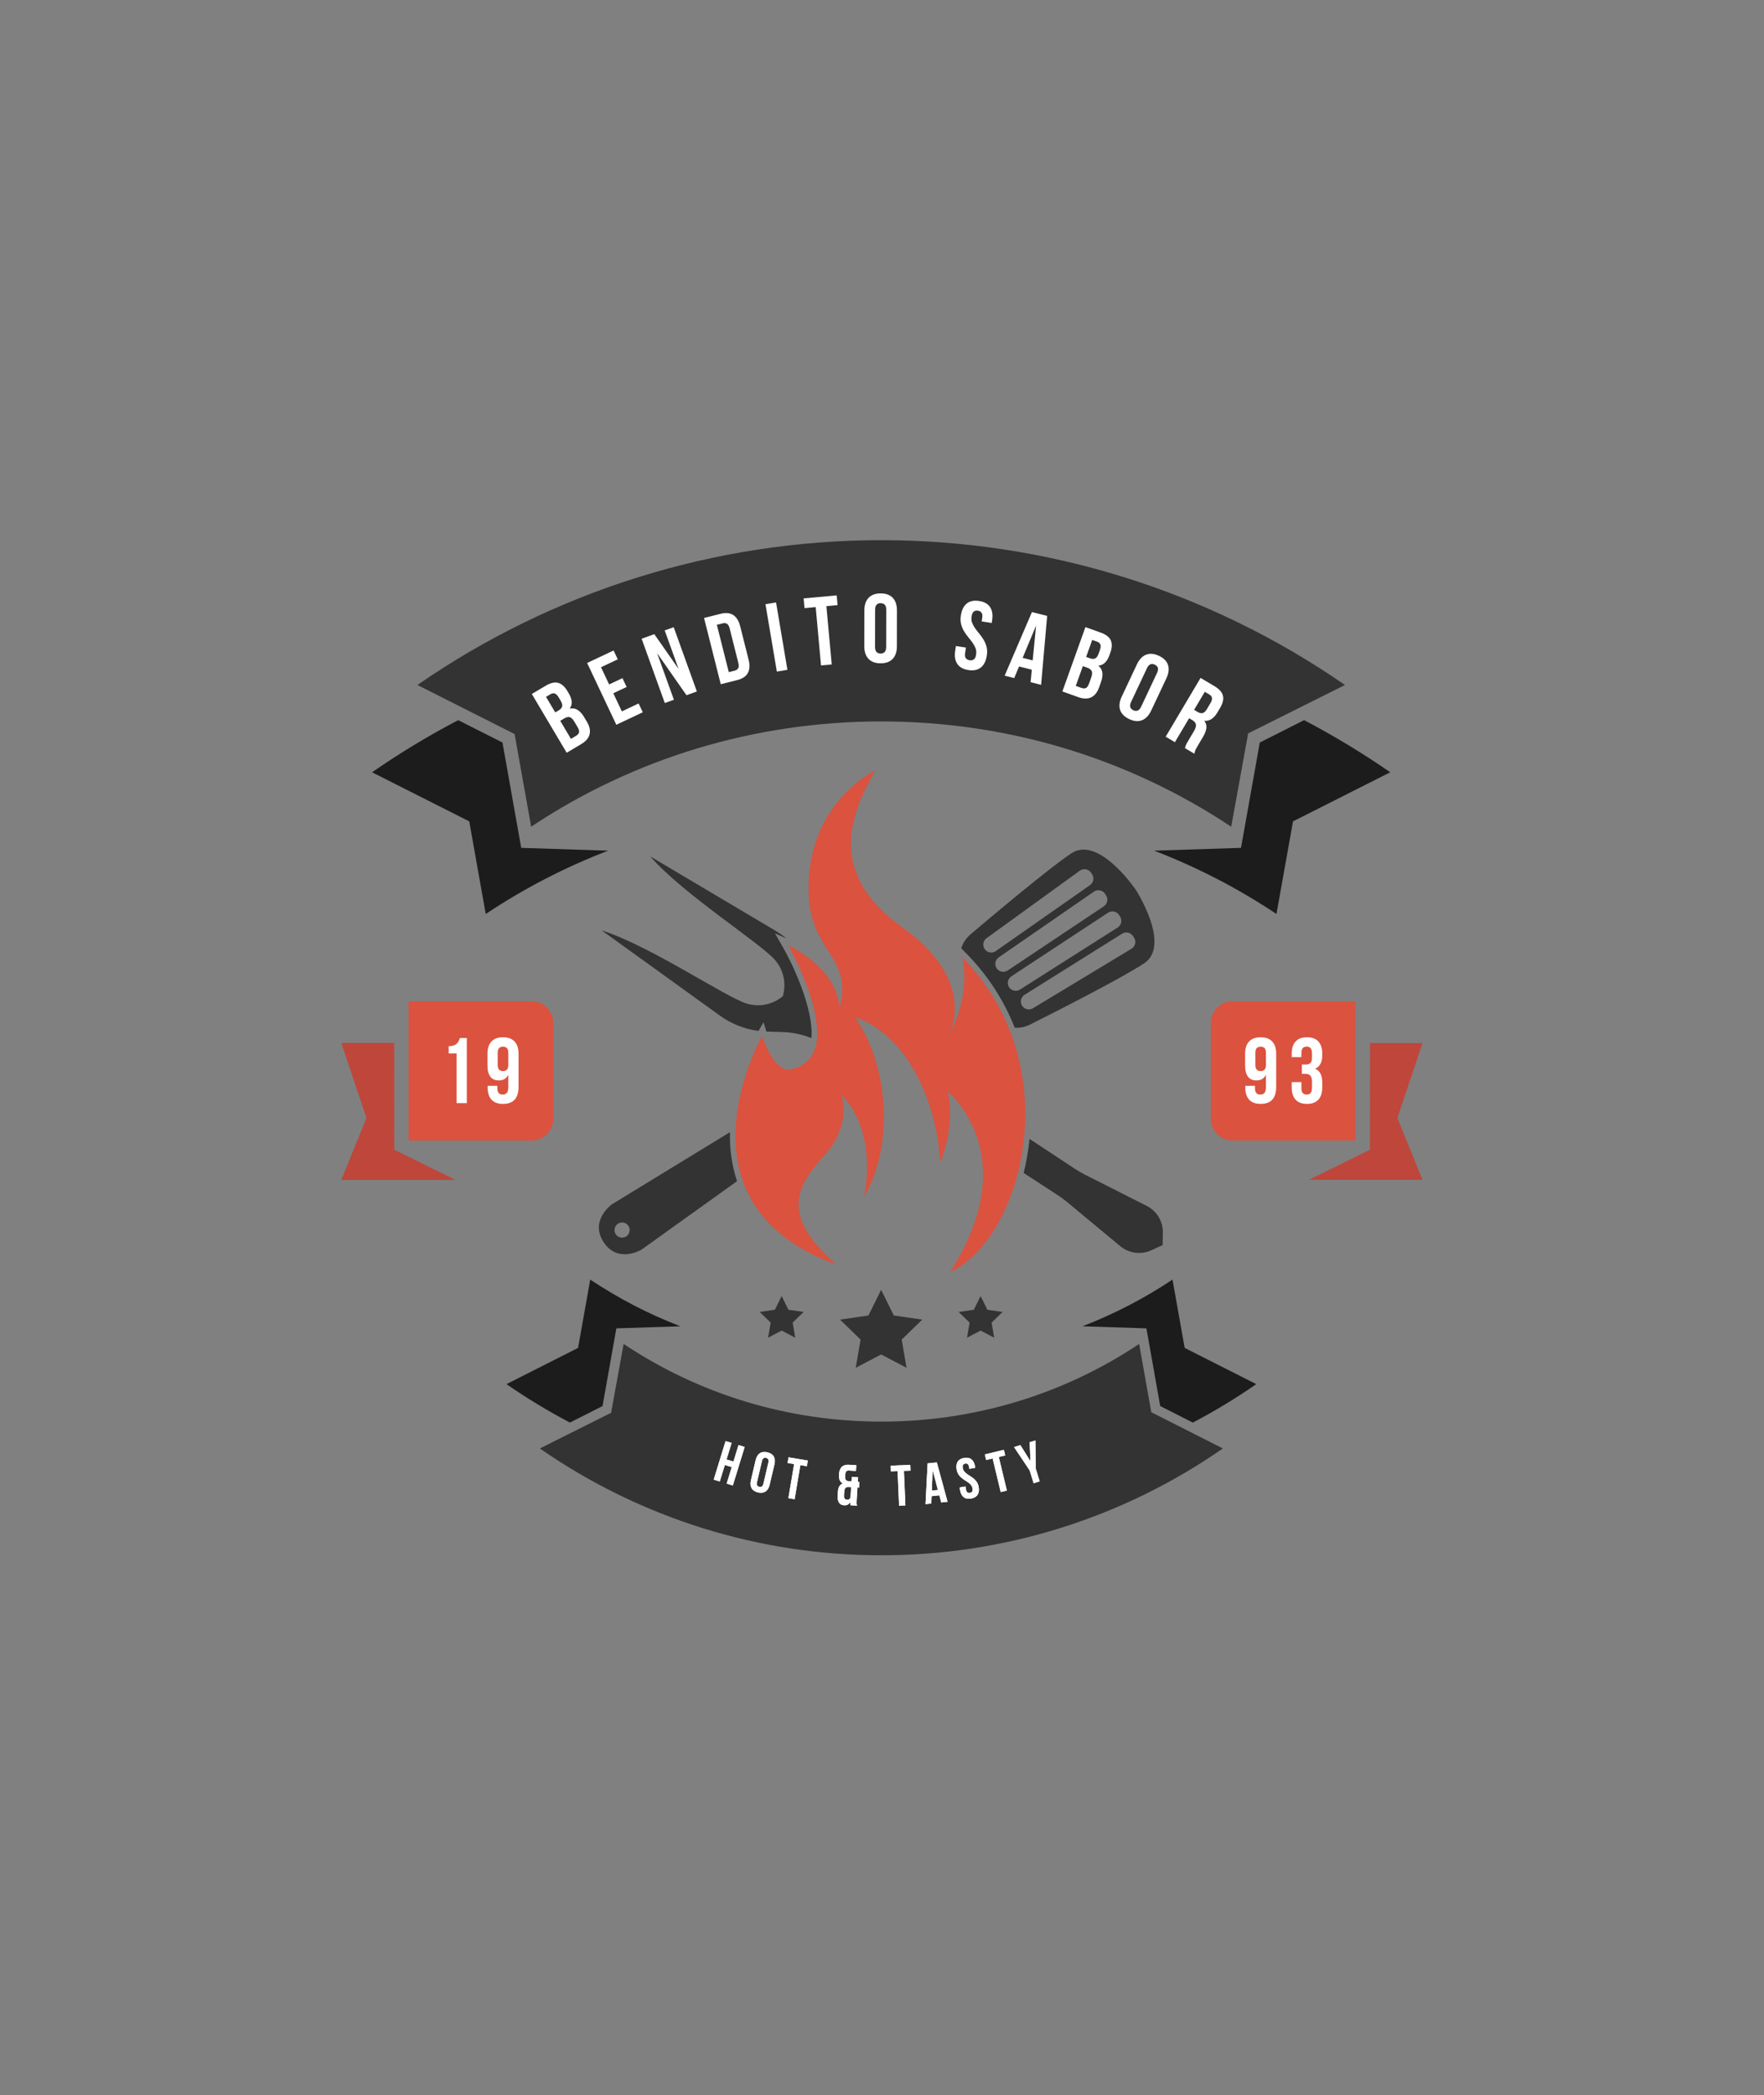 <?xml  version="1.0" encoding="UTF-8"?><svg xmlns="http://www.w3.org/2000/svg" xmlns:xlink="http://www.w3.org/1999/xlink" width="1578.75" zoomAndPan="magnify" viewBox="0 0 1578.75 1875" height="1875" preserveAspectRatio="xMidYMid meet" version="1.0"><rect x="0" y="0" width="1578.75" height="1875" fill="#808080" stroke="none"/><defs><g><g id="glyph-0-0"/><g id="glyph-0-1"><path d="M -15.719 -61.781 C -11.406 -64.332 -7.691 -65.176 -4.578 -64.312 C -1.473 -63.457 1.281 -61 3.688 -56.938 L 4.812 -55.062 C 6.414 -52.352 7.312 -49.875 7.5 -47.625 C 7.688 -45.375 7.109 -43.27 5.766 -41.312 C 8.523 -41.789 10.941 -41.344 13.016 -39.969 C 15.086 -38.594 16.957 -36.504 18.625 -33.703 L 21.172 -29.406 C 23.578 -25.352 24.352 -21.633 23.5 -18.25 C 22.656 -14.875 20.156 -11.957 16 -9.5 L 3.016 -1.781 L -28.188 -54.375 Z M -2.75 -30.359 L 6.828 -14.203 L 11.547 -17.016 C 12.953 -17.848 13.797 -18.852 14.078 -20.031 C 14.359 -21.207 13.922 -22.773 12.766 -24.734 L 10.047 -29.312 C 8.586 -31.77 7.176 -33.203 5.812 -33.609 C 4.457 -34.023 2.828 -33.672 0.922 -32.547 Z M -15.469 -51.781 L -7.219 -37.875 L -4 -39.781 C -2.438 -40.707 -1.457 -41.832 -1.062 -43.156 C -0.664 -44.477 -1.094 -46.188 -2.344 -48.281 L -4.094 -51.234 C -5.219 -53.129 -6.367 -54.301 -7.547 -54.75 C -8.723 -55.207 -10.039 -55.004 -11.5 -54.141 Z M -15.469 -51.781 "/></g><g id="glyph-1-0"/><g id="glyph-1-1"><path d="M -3.266 -37.594 L 8.656 -43.234 L 12.391 -35.328 L 0.469 -29.688 L 8.125 -13.484 L 23.125 -20.578 L 26.859 -12.688 L 3.172 -1.5 L -22.953 -56.797 L 0.734 -67.984 L 4.469 -60.078 L -10.531 -52.984 Z M -3.266 -37.594 "/></g><g id="glyph-2-0"/><g id="glyph-2-1"><path d="M -3.672 -45.766 L 11.344 -4.094 L 3.203 -1.156 L -17.531 -58.688 L -6.188 -62.781 L 15.531 -31.688 L 3.109 -66.125 L 11.172 -69.016 L 31.906 -11.484 L 22.609 -8.141 Z M -3.672 -45.766 "/></g><g id="glyph-3-0"/><g id="glyph-3-1"><path d="M -11.562 -60.156 L 3.188 -63.875 C 7.875 -65.051 11.676 -64.688 14.594 -62.781 C 17.508 -60.875 19.57 -57.523 20.781 -52.734 L 28.344 -22.734 C 29.551 -17.93 29.32 -14 27.656 -10.938 C 26 -7.875 22.828 -5.754 18.141 -4.578 L 3.391 -0.859 Z M -0.094 -54.031 L 10.578 -11.672 L 15.828 -13 C 17.297 -13.363 18.348 -14.078 18.984 -15.141 C 19.617 -16.203 19.664 -17.805 19.125 -19.953 L 11.359 -50.797 C 10.816 -52.93 10.016 -54.316 8.953 -54.953 C 7.891 -55.586 6.625 -55.723 5.156 -55.359 Z M -0.094 -54.031 "/></g><g id="glyph-4-0"/><g id="glyph-4-1"><path d="M -6.719 -60.875 L 2.75 -62.469 L 12.922 -2.172 L 3.453 -0.578 Z M -6.719 -60.875 "/></g><g id="glyph-5-0"/><g id="glyph-5-1"><path d="M -4.688 -60.984 L 24.891 -63.688 L 25.688 -54.984 L 15.688 -54.062 L 20.453 -1.859 L 10.875 -1 L 6.109 -53.203 L -3.891 -52.281 Z M -4.688 -60.984 "/></g><g id="glyph-6-0"/><g id="glyph-6-1"><path d="M 12.328 -14.047 C 12.328 -11.836 12.781 -10.281 13.688 -9.375 C 14.594 -8.469 15.801 -8.008 17.312 -8 C 18.832 -8 20.039 -8.453 20.938 -9.359 C 21.844 -10.266 22.297 -11.82 22.297 -14.031 L 22.359 -47.062 C 22.359 -49.281 21.906 -50.836 21 -51.734 C 20.102 -52.641 18.895 -53.094 17.375 -53.094 C 15.863 -53.102 14.656 -52.656 13.75 -51.75 C 12.844 -50.852 12.391 -49.297 12.391 -47.078 Z M 2.766 -46.484 C 2.773 -51.43 4.035 -55.227 6.547 -57.875 C 9.055 -60.52 12.672 -61.836 17.391 -61.828 C 22.109 -61.828 25.719 -60.5 28.219 -57.844 C 30.719 -55.188 31.961 -51.383 31.953 -46.438 L 31.906 -14.625 C 31.906 -9.676 30.648 -5.879 28.141 -3.234 C 25.629 -0.586 22.016 0.734 17.297 0.734 C 12.578 0.723 8.969 -0.609 6.469 -3.266 C 3.969 -5.922 2.719 -9.723 2.719 -14.672 Z M 2.766 -46.484 "/></g><g id="glyph-7-0"/><g id="glyph-7-1"><path d="M 9.266 -45.609 C 10.016 -50.492 11.754 -54.066 14.484 -56.328 C 17.223 -58.586 20.926 -59.363 25.594 -58.656 C 30.258 -57.938 33.555 -56.086 35.484 -53.109 C 37.41 -50.141 38 -46.211 37.25 -41.328 L 36.906 -38.984 L 27.938 -40.359 L 28.375 -43.297 C 28.719 -45.492 28.535 -47.098 27.828 -48.109 C 27.129 -49.129 26.035 -49.754 24.547 -49.984 C 23.047 -50.211 21.812 -49.945 20.844 -49.188 C 19.875 -48.426 19.219 -46.945 18.875 -44.75 C 18.562 -42.688 18.738 -40.789 19.406 -39.062 C 20.082 -37.332 21.004 -35.656 22.172 -34.031 C 23.348 -32.406 24.617 -30.766 25.984 -29.109 C 27.348 -27.461 28.594 -25.695 29.719 -23.812 C 30.844 -21.938 31.703 -19.863 32.297 -17.594 C 32.898 -15.32 32.977 -12.742 32.531 -9.859 C 31.781 -4.973 30.008 -1.406 27.219 0.844 C 24.438 3.102 20.711 3.875 16.047 3.156 C 11.379 2.445 8.051 0.602 6.062 -2.375 C 4.082 -5.363 3.469 -9.301 4.219 -14.188 L 4.859 -18.344 L 13.828 -16.969 L 13.094 -12.219 C 12.758 -10.031 12.973 -8.438 13.734 -7.438 C 14.504 -6.438 15.633 -5.82 17.125 -5.594 C 18.613 -5.363 19.867 -5.613 20.891 -6.344 C 21.922 -7.07 22.602 -8.531 22.938 -10.719 C 23.258 -12.789 23.082 -14.688 22.406 -16.406 C 21.727 -18.133 20.805 -19.812 19.641 -21.438 C 18.473 -23.062 17.203 -24.695 15.828 -26.344 C 14.461 -27.988 13.219 -29.754 12.094 -31.641 C 10.969 -33.535 10.102 -35.613 9.5 -37.875 C 8.906 -40.145 8.828 -42.723 9.266 -45.609 Z M 9.266 -45.609 "/></g><g id="glyph-8-0"/><g id="glyph-8-1"><path d="M 33.547 8.438 L 24.156 6.078 L 25.234 -5.094 L 13.812 -7.969 L 9.484 2.391 L 0.938 0.234 L 25.344 -56.688 L 38.984 -53.25 Z M 17.016 -15.703 L 26.016 -13.438 L 29.062 -44.594 Z M 17.016 -15.703 "/></g><g id="glyph-9-0"/><g id="glyph-9-1"><path d="M 37.562 -51.516 C 42.281 -49.828 45.297 -47.508 46.609 -44.562 C 47.93 -41.613 47.797 -37.922 46.203 -33.484 L 45.469 -31.422 C 44.406 -28.461 43.066 -26.191 41.453 -24.609 C 39.848 -23.023 37.863 -22.129 35.5 -21.922 C 37.633 -20.109 38.832 -17.961 39.094 -15.484 C 39.352 -13.004 38.93 -10.227 37.828 -7.156 L 36.156 -2.469 C 34.562 1.977 32.191 4.953 29.047 6.453 C 25.91 7.961 22.066 7.898 17.516 6.266 L 3.297 1.172 L 23.906 -56.406 Z M 21.609 -21.484 L 15.281 -3.797 L 20.453 -1.953 C 21.992 -1.398 23.312 -1.395 24.406 -1.938 C 25.5 -2.477 26.426 -3.816 27.188 -5.953 L 28.984 -10.969 C 29.953 -13.656 30.156 -15.656 29.594 -16.969 C 29.039 -18.281 27.723 -19.305 25.641 -20.047 Z M 30 -44.938 L 24.562 -29.719 L 28.094 -28.469 C 29.801 -27.852 31.285 -27.812 32.547 -28.344 C 33.816 -28.883 34.863 -30.301 35.688 -32.594 L 36.844 -35.812 C 37.582 -37.895 37.75 -39.535 37.344 -40.734 C 36.938 -41.93 35.941 -42.816 34.359 -43.391 Z M 30 -44.938 "/></g><g id="glyph-10-0"/><g id="glyph-10-1"><path d="M 17.125 -7.469 C 16.188 -5.477 15.93 -3.879 16.359 -2.672 C 16.797 -1.461 17.703 -0.539 19.078 0.094 C 20.453 0.738 21.738 0.844 22.938 0.406 C 24.133 -0.031 25.203 -1.242 26.141 -3.234 L 40.203 -33.125 C 41.148 -35.133 41.41 -36.738 40.984 -37.938 C 40.555 -39.133 39.656 -40.055 38.281 -40.703 C 36.906 -41.336 35.613 -41.441 34.406 -41.016 C 33.207 -40.586 32.133 -39.367 31.188 -37.359 Z M 22.25 -40.906 C 24.352 -45.383 27.102 -48.289 30.5 -49.625 C 33.895 -50.957 37.727 -50.617 42 -48.609 C 46.27 -46.598 48.973 -43.859 50.109 -40.391 C 51.242 -36.93 50.758 -32.961 48.656 -28.484 L 35.109 0.297 C 33.004 4.773 30.254 7.68 26.859 9.016 C 23.461 10.348 19.629 10.008 15.359 8 C 11.086 5.988 8.383 3.254 7.25 -0.203 C 6.113 -3.672 6.598 -7.645 8.703 -12.125 Z M 22.25 -40.906 "/></g><g id="glyph-11-0"/><g id="glyph-11-1"><path d="M 20.281 12.047 C 20.395 11.629 20.488 11.238 20.562 10.875 C 20.633 10.52 20.77 10.094 20.969 9.594 C 21.164 9.102 21.457 8.5 21.844 7.781 C 22.227 7.07 22.738 6.188 23.375 5.125 L 28.266 -3.125 C 29.723 -5.582 30.328 -7.566 30.078 -9.078 C 29.828 -10.586 28.75 -11.91 26.844 -13.047 L 23.984 -14.734 L 11.266 6.688 L 3.016 1.781 L 34.234 -50.812 L 46.703 -43.406 C 51.004 -40.844 53.523 -37.988 54.266 -34.844 C 55.004 -31.695 54.164 -28.098 51.75 -24.047 L 49.312 -19.922 C 46.094 -14.504 42.176 -12.008 37.562 -12.438 C 39.156 -10.332 39.77 -8.086 39.406 -5.703 C 39.039 -3.328 38.039 -0.758 36.406 2 L 31.578 10.125 C 30.805 11.414 30.18 12.578 29.703 13.609 C 29.223 14.648 28.891 15.789 28.703 17.031 Z M 38.031 -38.391 L 28.438 -22.234 L 31.672 -20.312 C 33.223 -19.383 34.672 -19.062 36.016 -19.344 C 37.367 -19.633 38.672 -20.832 39.922 -22.938 L 43 -28.125 C 44.133 -30.031 44.613 -31.609 44.438 -32.859 C 44.27 -34.109 43.461 -35.164 42.016 -36.031 Z M 38.031 -38.391 "/></g><g id="glyph-12-0"/><g id="glyph-12-1"><path d="M 7.391 2.266 L 1.969 0.609 L 12.578 -33.891 L 18 -32.234 L 13.453 -17.453 L 19.625 -15.547 L 24.172 -30.328 L 29.688 -28.641 L 19.078 5.859 L 13.562 4.172 L 18.109 -10.609 L 11.938 -12.516 Z M 7.391 2.266 "/></g><g id="glyph-13-0"/><g id="glyph-13-1"><path d="M 8.969 -6.422 C 8.676 -5.148 8.727 -4.191 9.125 -3.547 C 9.52 -2.91 10.148 -2.492 11.016 -2.297 C 11.879 -2.086 12.633 -2.18 13.281 -2.578 C 13.938 -2.973 14.41 -3.805 14.703 -5.078 L 19.156 -24.062 C 19.457 -25.332 19.406 -26.285 19 -26.922 C 18.594 -27.555 17.957 -27.977 17.094 -28.188 C 16.227 -28.383 15.473 -28.285 14.828 -27.891 C 14.191 -27.504 13.723 -26.676 13.422 -25.406 Z M 7.812 -26.359 C 8.477 -29.191 9.707 -31.195 11.5 -32.375 C 13.301 -33.562 15.555 -33.836 18.266 -33.203 C 20.984 -32.566 22.883 -31.316 23.969 -29.453 C 25.051 -27.598 25.258 -25.254 24.594 -22.422 L 20.297 -4.125 C 19.641 -1.289 18.41 0.711 16.609 1.891 C 14.816 3.078 12.562 3.352 9.844 2.719 C 7.133 2.082 5.238 0.836 4.156 -1.016 C 3.07 -2.879 2.859 -5.227 3.516 -8.062 Z M 7.812 -26.359 "/></g><g id="glyph-14-0"/><g id="glyph-14-1"><path d="M 6.484 -35.516 L 23.766 -32.609 L 22.922 -27.531 L 17.078 -28.516 L 11.953 2 L 6.359 1.062 L 11.484 -29.453 L 5.641 -30.438 Z M 6.484 -35.516 "/></g><g id="glyph-15-0"/><g id="glyph-15-1"><path d="M 2.812 -11.359 C 2.926 -13.203 3.328 -14.75 4.016 -16 C 4.703 -17.258 5.758 -18.148 7.188 -18.672 C 4.656 -19.93 3.508 -22.484 3.75 -26.328 L 3.781 -27 C 3.969 -29.914 4.801 -32.082 6.281 -33.5 C 7.77 -34.926 9.941 -35.551 12.797 -35.375 L 19.266 -34.984 L 18.938 -29.828 L 12.562 -30.219 C 11.664 -30.27 10.941 -30.051 10.391 -29.562 C 9.848 -29.082 9.535 -28.195 9.453 -26.906 L 9.328 -24.688 C 9.234 -23.238 9.473 -22.223 10.047 -21.641 C 10.617 -21.055 11.438 -20.734 12.5 -20.672 L 14.969 -20.516 L 15.203 -24.531 L 20.875 -24.188 L 20.641 -20.172 L 22.109 -20.078 L 21.781 -14.938 L 20.312 -15.031 L 19.578 -3.188 C 19.523 -2.301 19.508 -1.52 19.531 -0.844 C 19.562 -0.164 19.691 0.523 19.922 1.234 L 14.156 0.875 C 14.031 0.488 13.945 0.113 13.906 -0.25 C 13.863 -0.625 13.832 -1.207 13.812 -2 C 12.688 0.102 10.867 1.078 8.359 0.922 C 6.266 0.797 4.738 0 3.781 -1.469 C 2.82 -2.945 2.426 -5.023 2.594 -7.703 Z M 8.281 -7.797 C 8.195 -6.492 8.406 -5.562 8.906 -5 C 9.414 -4.438 10.113 -4.129 11 -4.078 C 11.863 -4.023 12.562 -4.219 13.094 -4.656 C 13.633 -5.102 13.977 -5.895 14.125 -7.031 L 14.641 -15.375 L 12.484 -15.516 C 11.18 -15.586 10.211 -15.297 9.578 -14.641 C 8.953 -13.992 8.586 -12.832 8.484 -11.156 Z M 8.281 -7.797 "/></g><g id="glyph-16-0"/><g id="glyph-16-1"><path d="M -1.031 -36.078 L 16.484 -36.828 L 16.703 -31.672 L 10.781 -31.422 L 12.109 -0.516 L 6.453 -0.281 L 5.125 -31.188 L -0.812 -30.922 Z M -1.031 -36.078 "/></g><g id="glyph-17-0"/><g id="glyph-17-1"><path d="M 20.297 -2.188 L 14.625 -1.578 L 12.938 -7.984 L 6.016 -7.234 L 5.75 -0.625 L 0.562 -0.062 L 2.438 -36.578 L 10.688 -37.453 Z M 6.203 -12.188 L 11.625 -12.781 L 6.953 -30.625 Z M 6.203 -12.188 "/></g><g id="glyph-18-0"/><g id="glyph-18-1"><path d="M -3.391 -27.266 C -3.891 -30.141 -3.586 -32.461 -2.484 -34.234 C -1.391 -36.016 0.523 -37.145 3.266 -37.625 C 6.016 -38.102 8.207 -37.691 9.844 -36.391 C 11.488 -35.098 12.562 -33.016 13.062 -30.141 L 13.297 -28.766 L 8.016 -27.844 L 7.719 -29.562 C 7.488 -30.852 7.082 -31.711 6.5 -32.141 C 5.914 -32.578 5.188 -32.719 4.312 -32.562 C 3.438 -32.414 2.797 -32.035 2.391 -31.422 C 1.984 -30.816 1.895 -29.867 2.125 -28.578 C 2.332 -27.359 2.789 -26.328 3.5 -25.484 C 4.207 -24.648 5.035 -23.891 5.984 -23.203 C 6.941 -22.523 7.957 -21.852 9.031 -21.188 C 10.113 -20.52 11.145 -19.766 12.125 -18.922 C 13.113 -18.086 13.988 -17.086 14.75 -15.922 C 15.508 -14.754 16.039 -13.328 16.344 -11.641 C 16.844 -8.766 16.52 -6.43 15.375 -4.641 C 14.238 -2.859 12.301 -1.727 9.562 -1.25 C 6.82 -0.77 4.613 -1.176 2.938 -2.469 C 1.27 -3.77 0.188 -5.859 -0.312 -8.734 L -0.75 -11.172 L 4.531 -12.094 L 5.031 -9.297 C 5.25 -8.016 5.66 -7.164 6.266 -6.75 C 6.879 -6.332 7.629 -6.195 8.516 -6.344 C 9.398 -6.5 10.055 -6.879 10.484 -7.484 C 10.922 -8.086 11.031 -9.031 10.812 -10.312 C 10.594 -11.531 10.133 -12.562 9.438 -13.406 C 8.738 -14.25 7.906 -15.008 6.938 -15.688 C 5.977 -16.363 4.961 -17.035 3.891 -17.703 C 2.816 -18.379 1.785 -19.133 0.797 -19.969 C -0.191 -20.812 -1.062 -21.812 -1.812 -22.969 C -2.57 -24.133 -3.098 -25.566 -3.391 -27.266 Z M -3.391 -27.266 "/></g><g id="glyph-19-0"/><g id="glyph-19-1"><path d="M -7.938 -35.219 L 9.109 -39.312 L 10.328 -34.297 L 4.578 -32.906 L 11.797 -2.828 L 6.281 -1.5 L -0.938 -31.578 L -6.719 -30.203 Z M -7.938 -35.219 "/></g><g id="glyph-20-0"/><g id="glyph-20-1"><path d="M 3.516 -13.609 L -10.469 -34.547 L -4.797 -36.297 L 4.203 -21.859 L 3.484 -38.859 L 8.656 -40.453 L 8.938 -15.297 L 12.469 -3.859 L 7.047 -2.172 Z M 3.516 -13.609 "/></g><g id="glyph-21-0"/><g id="glyph-21-1"><path d="M 9 -50.984 C 10.77 -50.984 12.223 -51.176 13.359 -51.562 C 14.504 -51.945 15.438 -52.473 16.156 -53.141 C 16.883 -53.805 17.469 -54.582 17.906 -55.469 C 18.352 -56.363 18.742 -57.312 19.078 -58.312 L 25.234 -58.312 L 25.234 0 L 16.078 0 L 16.078 -44.484 L 9 -44.484 Z M 9 -50.984 "/></g><g id="glyph-21-2"><path d="M 30.234 -14.5 C 30.234 -9.551 29.094 -5.785 26.812 -3.203 C 24.539 -0.617 21.02 0.672 16.25 0.672 C 11.75 0.672 8.344 -0.586 6.031 -3.109 C 3.727 -5.641 2.578 -9.27 2.578 -14 L 2.578 -15.5 L 11.25 -15.5 L 11.25 -13.406 C 11.25 -11.301 11.676 -9.816 12.531 -8.953 C 13.395 -8.086 14.551 -7.656 16 -7.656 C 17.602 -7.656 18.848 -8.156 19.734 -9.156 C 20.629 -10.156 21.078 -12.047 21.078 -14.828 L 21.078 -25.484 C 19.461 -22.047 16.629 -20.328 12.578 -20.328 C 9.191 -20.328 6.648 -21.461 4.953 -23.734 C 3.266 -26.016 2.422 -29.32 2.422 -33.656 L 2.422 -44.312 C 2.422 -49.031 3.613 -52.648 6 -55.172 C 8.383 -57.703 11.828 -58.969 16.328 -58.969 C 20.828 -58.969 24.27 -57.703 26.656 -55.172 C 29.039 -52.648 30.234 -49.031 30.234 -44.312 Z M 16.328 -28.656 C 17.766 -28.656 18.914 -29.082 19.781 -29.938 C 20.645 -30.801 21.078 -32.289 21.078 -34.406 L 21.078 -44.891 C 21.078 -47.004 20.645 -48.477 19.781 -49.312 C 18.914 -50.145 17.766 -50.562 16.328 -50.562 C 14.879 -50.562 13.723 -50.145 12.859 -49.312 C 12.004 -48.477 11.578 -47.004 11.578 -44.891 L 11.578 -34.406 C 11.578 -32.289 12.004 -30.801 12.859 -29.938 C 13.723 -29.082 14.879 -28.656 16.328 -28.656 Z M 16.328 -28.656 "/></g><g id="glyph-21-3"><path d="M 20.984 -43.984 C 20.984 -46.586 20.551 -48.348 19.688 -49.266 C 18.832 -50.18 17.688 -50.641 16.25 -50.641 C 14.801 -50.641 13.645 -50.207 12.781 -49.344 C 11.926 -48.488 11.5 -47.004 11.5 -44.891 L 11.5 -41.156 L 2.828 -41.156 L 2.828 -44.312 C 2.828 -49.031 3.977 -52.648 6.281 -55.172 C 8.594 -57.703 12 -58.969 16.5 -58.969 C 20.988 -58.969 24.383 -57.703 26.688 -55.172 C 29 -52.648 30.156 -49.031 30.156 -44.312 L 30.156 -42.812 C 30.156 -36.594 28.016 -32.594 23.734 -30.812 C 26.066 -29.82 27.719 -28.285 28.688 -26.203 C 29.664 -24.117 30.156 -21.578 30.156 -18.578 L 30.156 -14 C 30.156 -9.27 29 -5.641 26.688 -3.109 C 24.383 -0.586 20.988 0.672 16.5 0.672 C 12 0.672 8.594 -0.586 6.281 -3.109 C 3.977 -5.641 2.828 -9.27 2.828 -14 L 2.828 -18.828 L 11.5 -18.828 L 11.5 -13.406 C 11.5 -11.301 11.926 -9.816 12.781 -8.953 C 13.645 -8.086 14.801 -7.656 16.25 -7.656 C 17.688 -7.656 18.832 -8.098 19.688 -8.984 C 20.551 -9.879 20.984 -11.633 20.984 -14.25 L 20.984 -18.828 C 20.984 -21.547 20.508 -23.457 19.562 -24.562 C 18.625 -25.676 17.102 -26.234 15 -26.234 L 11.906 -26.234 L 11.906 -34.562 L 15.5 -34.562 C 17.219 -34.562 18.562 -35.004 19.531 -35.891 C 20.5 -36.785 20.984 -38.398 20.984 -40.734 Z M 20.984 -43.984 "/></g></g><clipPath id="clip-0"><path d="M 483 1202 L 1095 1202 L 1095 1391.914 L 483 1391.914 Z M 483 1202 " clip-rule="nonzero"/></clipPath><clipPath id="clip-1"><path d="M 968 1145.164 L 1124.438 1145.164 L 1124.438 1274 L 968 1274 Z M 968 1145.164 " clip-rule="nonzero"/></clipPath><clipPath id="clip-2"><path d="M 453.188 1145.164 L 609 1145.164 L 609 1274 L 453.188 1274 Z M 453.188 1145.164 " clip-rule="nonzero"/></clipPath><clipPath id="clip-3"><path d="M 373 483.473 L 1204 483.473 L 1204 740 L 373 740 Z M 373 483.473 " clip-rule="nonzero"/></clipPath><clipPath id="clip-4"><path d="M 332.219 644 L 545 644 L 545 817.973 L 332.219 817.973 Z M 332.219 644 " clip-rule="nonzero"/></clipPath><clipPath id="clip-5"><path d="M 1032 644 L 1244.969 644 L 1244.969 817.973 L 1032 817.973 Z M 1032 644 " clip-rule="nonzero"/></clipPath><clipPath id="clip-6"><path d="M 365 896.148 L 495.18 896.148 L 495.18 1021 L 365 1021 Z M 365 896.148 " clip-rule="nonzero"/></clipPath><clipPath id="clip-7"><path d="M 305.488 933 L 408 933 L 408 1055.898 L 305.488 1055.898 Z M 305.488 933 " clip-rule="nonzero"/></clipPath><clipPath id="clip-8"><path d="M 365 896.148 L 495.18 896.148 L 495.18 1021 L 365 1021 Z M 365 896.148 " clip-rule="nonzero"/></clipPath><clipPath id="clip-9"><path d="M 305.488 933 L 408 933 L 408 1055.898 L 305.488 1055.898 Z M 305.488 933 " clip-rule="nonzero"/></clipPath><clipPath id="clip-10"><path d="M 1083.504 896.148 L 1213 896.148 L 1213 1021 L 1083.504 1021 Z M 1083.504 896.148 " clip-rule="nonzero"/></clipPath><clipPath id="clip-11"><path d="M 1171 933 L 1273.254 933 L 1273.254 1055.898 L 1171 1055.898 Z M 1171 933 " clip-rule="nonzero"/></clipPath><clipPath id="clip-12"><path d="M 535.969 1013 L 660 1013 L 660 1123 L 535.969 1123 Z M 535.969 1013 " clip-rule="nonzero"/></clipPath><clipPath id="clip-13"><path d="M 916 1019 L 1040.719 1019 L 1040.719 1122 L 916 1122 Z M 916 1019 " clip-rule="nonzero"/></clipPath><clipPath id="clip-14"><path d="M 658 689.414 L 918 689.414 L 918 1138.664 L 658 1138.664 Z M 658 689.414 " clip-rule="nonzero"/></clipPath><clipPath id="clip-15"><path d="M 751 1154.352 L 826 1154.352 L 826 1224.102 L 751 1224.102 Z M 751 1154.352 " clip-rule="nonzero"/></clipPath><clipPath id="clip-16"><path d="M 857 1159 L 897.348 1159 L 897.348 1198 L 857 1198 Z M 857 1159 " clip-rule="nonzero"/></clipPath><clipPath id="clip-17"><path d="M 679.848 1159 L 720 1159 L 720 1198 L 679.848 1198 Z M 679.848 1159 " clip-rule="nonzero"/></clipPath></defs><g clip-path="url(#clip-0)"><path fill="rgb(20%, 20%, 20%)" d="M 788.809 1272.273 C 705.5 1272.273 625.918 1247.992 558.125 1202.754 L 546.93 1264.375 L 483.172 1296.293 C 494.305 1304.035 505.715 1311.344 517.406 1318.215 C 529.094 1325.086 541.027 1331.504 553.203 1337.469 C 565.383 1343.434 577.766 1348.922 590.363 1353.941 C 602.957 1358.961 615.727 1363.496 628.664 1367.543 C 641.605 1371.59 654.68 1375.137 667.891 1378.188 C 681.102 1381.238 694.406 1383.781 707.809 1385.82 C 721.215 1387.855 734.676 1389.379 748.195 1390.391 C 761.715 1391.402 775.25 1391.895 788.809 1391.875 C 802.367 1391.895 815.902 1391.402 829.422 1390.391 C 842.941 1389.379 856.402 1387.855 869.809 1385.82 C 883.211 1383.785 896.52 1381.238 909.727 1378.188 C 922.938 1375.141 936.012 1371.59 948.953 1367.543 C 961.895 1363.496 974.66 1358.965 987.254 1353.945 C 999.852 1348.926 1012.238 1343.434 1024.414 1337.469 C 1036.59 1331.508 1048.523 1325.086 1060.215 1318.215 C 1071.902 1311.344 1083.312 1304.035 1094.445 1296.293 L 1030.387 1263.871 L 1019.504 1202.777 C 951.711 1247.992 872.105 1272.273 788.809 1272.273 Z M 788.809 1272.273 " fill-opacity="1" fill-rule="nonzero"/></g><g clip-path="url(#clip-1)"><path fill="rgb(10.979%, 10.979%, 10.979%)" d="M 1038.371 1258.371 L 1067.566 1273.141 C 1087.199 1262.836 1106.121 1251.367 1124.336 1238.723 L 1060.258 1206.312 L 1049.375 1145.164 C 1024.043 1162.074 997.168 1176.004 968.754 1186.957 L 1026.02 1188.82 Z M 1038.371 1258.371 " fill-opacity="1" fill-rule="nonzero"/></g><g clip-path="url(#clip-2)"><path fill="rgb(10.979%, 10.979%, 10.979%)" d="M 539.258 1258.371 L 510.07 1273.121 C 490.441 1262.824 471.516 1251.359 453.301 1238.723 L 517.359 1206.312 L 528.254 1145.164 C 553.594 1162.078 580.477 1176.012 608.902 1186.957 L 551.641 1188.82 Z M 539.258 1258.371 " fill-opacity="1" fill-rule="nonzero"/></g><g clip-path="url(#clip-3)"><path fill="rgb(20%, 20%, 20%)" d="M 788.594 645.66 C 901.727 645.66 1009.809 678.59 1101.906 739.883 L 1117.082 656.348 L 1203.719 613.023 C 1196.156 607.789 1188.496 602.699 1180.742 597.754 C 1172.984 592.809 1165.137 588.012 1157.199 583.367 C 1149.262 578.719 1141.238 574.223 1133.129 569.879 C 1125.02 565.535 1116.832 561.344 1108.566 557.312 C 1100.297 553.277 1091.957 549.402 1083.543 545.684 C 1075.129 541.965 1066.648 538.406 1058.098 535.008 C 1049.551 531.609 1040.938 528.375 1032.266 525.301 C 1023.594 522.23 1014.867 519.324 1006.086 516.582 C 997.305 513.84 988.473 511.266 979.594 508.855 C 970.715 506.449 961.793 504.211 952.828 502.141 C 943.863 500.07 934.863 498.168 925.828 496.438 C 916.789 494.711 907.723 493.152 898.629 491.766 C 889.531 490.379 880.414 489.164 871.273 488.121 C 862.129 487.078 852.973 486.211 843.797 485.516 C 834.625 484.82 825.438 484.297 816.246 483.949 C 807.051 483.602 797.852 483.43 788.652 483.43 C 779.453 483.43 770.254 483.602 761.059 483.949 C 751.863 484.297 742.68 484.82 733.508 485.516 C 724.332 486.211 715.172 487.078 706.031 488.121 C 696.891 489.164 687.773 490.379 678.676 491.766 C 669.582 493.152 660.516 494.711 651.477 496.438 C 642.441 498.168 633.441 500.07 624.477 502.141 C 615.512 504.211 606.59 506.449 597.711 508.855 C 588.832 511.266 580 513.84 571.219 516.582 C 562.438 519.324 553.711 522.23 545.039 525.301 C 536.367 528.375 527.754 531.609 519.207 535.008 C 510.656 538.406 502.176 541.965 493.762 545.684 C 485.348 549.402 477.008 553.277 468.738 557.312 C 460.473 561.344 452.285 565.535 444.176 569.879 C 436.066 574.223 428.043 578.719 420.105 583.367 C 412.168 588.012 404.32 592.809 396.562 597.754 C 388.809 602.699 381.148 607.789 373.582 613.023 L 460.578 656.961 L 475.367 739.852 C 567.375 678.59 675.445 645.66 788.594 645.66 Z M 788.594 645.66 " fill-opacity="1" fill-rule="nonzero"/></g><g clip-path="url(#clip-4)"><path fill="rgb(10.979%, 10.979%, 10.979%)" d="M 449.695 664.512 L 410.062 644.504 C 383.406 658.465 357.707 674.016 332.973 691.152 L 419.969 735.082 L 434.727 817.973 C 469.137 795.043 505.645 776.156 544.246 761.309 L 466.48 758.793 Z M 449.695 664.512 " fill-opacity="1" fill-rule="nonzero"/></g><g clip-path="url(#clip-5)"><path fill="rgb(10.979%, 10.979%, 10.979%)" d="M 1127.488 664.512 L 1167.141 644.504 C 1193.801 658.469 1219.496 674.02 1244.23 691.16 L 1157.219 735.082 L 1142.426 817.973 C 1108.016 795.043 1071.508 776.156 1032.906 761.309 L 1110.672 758.793 Z M 1127.488 664.512 " fill-opacity="1" fill-rule="nonzero"/></g><g clip-path="url(#clip-6)"><path fill="rgb(85.88%, 32.159%, 24.709%)" d="M 475.695 896.148 L 365.785 896.148 L 365.785 1020.625 L 475.695 1020.625 C 476.332 1020.625 476.965 1020.598 477.598 1020.535 C 478.23 1020.473 478.855 1020.379 479.48 1020.254 C 480.102 1020.129 480.715 1019.977 481.324 1019.793 C 481.934 1019.609 482.527 1019.395 483.117 1019.152 C 483.703 1018.91 484.277 1018.637 484.836 1018.34 C 485.395 1018.039 485.941 1017.715 486.469 1017.363 C 486.996 1017.008 487.504 1016.633 487.996 1016.23 C 488.488 1015.824 488.957 1015.398 489.406 1014.953 C 489.855 1014.504 490.281 1014.031 490.688 1013.543 C 491.09 1013.051 491.469 1012.543 491.82 1012.016 C 492.172 1011.488 492.5 1010.941 492.801 1010.383 C 493.098 1009.824 493.371 1009.25 493.613 1008.664 C 493.859 1008.078 494.07 1007.48 494.258 1006.871 C 494.441 1006.266 494.598 1005.652 494.719 1005.027 C 494.844 1004.406 494.938 1003.777 495 1003.145 C 495.062 1002.516 495.098 1001.879 495.098 1001.246 L 495.098 915.551 C 495.098 914.914 495.066 914.281 495.004 913.648 C 494.941 913.016 494.848 912.387 494.723 911.766 C 494.602 911.141 494.445 910.523 494.262 909.918 C 494.078 909.309 493.863 908.711 493.621 908.125 C 493.375 907.535 493.105 906.965 492.805 906.402 C 492.508 905.844 492.18 905.297 491.828 904.77 C 491.473 904.242 491.098 903.73 490.691 903.242 C 490.289 902.75 489.863 902.277 489.414 901.828 C 488.965 901.379 488.496 900.953 488.004 900.551 C 487.512 900.148 487.004 899.77 486.473 899.418 C 485.945 899.062 485.402 898.738 484.84 898.438 C 484.281 898.137 483.707 897.867 483.121 897.625 C 482.535 897.379 481.938 897.168 481.328 896.98 C 480.719 896.797 480.105 896.645 479.48 896.52 C 478.859 896.395 478.23 896.301 477.598 896.238 C 476.965 896.18 476.332 896.148 475.695 896.148 Z M 475.695 896.148 " fill-opacity="1" fill-rule="nonzero"/></g><g clip-path="url(#clip-7)"><path fill="rgb(74.899%, 27.449%, 22.749%)" d="M 352.629 933.488 L 305.625 933.488 L 328.098 1000.574 L 305.625 1055.898 L 407.273 1055.898 L 352.648 1028.922 Z M 352.629 933.488 " fill-opacity="1" fill-rule="nonzero"/></g><g clip-path="url(#clip-8)"><path fill="rgb(85.88%, 32.159%, 24.709%)" d="M 475.695 896.148 L 365.785 896.148 L 365.785 1020.625 L 475.695 1020.625 C 476.332 1020.625 476.965 1020.598 477.598 1020.535 C 478.23 1020.473 478.855 1020.379 479.48 1020.254 C 480.102 1020.129 480.715 1019.977 481.324 1019.793 C 481.934 1019.609 482.527 1019.395 483.117 1019.152 C 483.703 1018.91 484.277 1018.637 484.836 1018.34 C 485.395 1018.039 485.941 1017.715 486.469 1017.363 C 486.996 1017.008 487.504 1016.633 487.996 1016.23 C 488.488 1015.824 488.957 1015.398 489.406 1014.953 C 489.855 1014.504 490.281 1014.031 490.688 1013.543 C 491.09 1013.051 491.469 1012.543 491.82 1012.016 C 492.172 1011.488 492.5 1010.941 492.801 1010.383 C 493.098 1009.824 493.371 1009.25 493.613 1008.664 C 493.859 1008.078 494.07 1007.48 494.258 1006.871 C 494.441 1006.266 494.598 1005.652 494.719 1005.027 C 494.844 1004.406 494.938 1003.777 495 1003.145 C 495.062 1002.516 495.098 1001.879 495.098 1001.246 L 495.098 915.551 C 495.098 914.914 495.066 914.281 495.004 913.648 C 494.941 913.016 494.848 912.387 494.723 911.766 C 494.602 911.141 494.445 910.523 494.262 909.918 C 494.078 909.309 493.863 908.711 493.621 908.125 C 493.375 907.535 493.105 906.965 492.805 906.402 C 492.508 905.844 492.18 905.297 491.828 904.77 C 491.473 904.242 491.098 903.73 490.691 903.242 C 490.289 902.75 489.863 902.277 489.414 901.828 C 488.965 901.379 488.496 900.953 488.004 900.551 C 487.512 900.148 487.004 899.77 486.473 899.418 C 485.945 899.062 485.402 898.738 484.84 898.438 C 484.281 898.137 483.707 897.867 483.121 897.625 C 482.535 897.379 481.938 897.168 481.328 896.98 C 480.719 896.797 480.105 896.645 479.48 896.52 C 478.859 896.395 478.23 896.301 477.598 896.238 C 476.965 896.18 476.332 896.148 475.695 896.148 Z M 475.695 896.148 " fill-opacity="1" fill-rule="nonzero"/></g><g clip-path="url(#clip-9)"><path fill="rgb(74.899%, 27.449%, 22.749%)" d="M 352.629 933.488 L 305.625 933.488 L 328.098 1000.574 L 305.625 1055.898 L 407.273 1055.898 L 352.648 1028.922 Z M 352.629 933.488 " fill-opacity="1" fill-rule="nonzero"/></g><g clip-path="url(#clip-10)"><path fill="rgb(85.88%, 32.159%, 24.709%)" d="M 1103.043 896.148 L 1212.953 896.148 L 1212.953 1020.625 L 1103.043 1020.625 C 1102.406 1020.625 1101.773 1020.598 1101.141 1020.535 C 1100.512 1020.473 1099.883 1020.379 1099.262 1020.254 C 1098.637 1020.129 1098.023 1019.977 1097.414 1019.793 C 1096.809 1019.609 1096.211 1019.395 1095.625 1019.152 C 1095.035 1018.91 1094.465 1018.637 1093.902 1018.34 C 1093.344 1018.039 1092.797 1017.715 1092.27 1017.363 C 1091.742 1017.008 1091.234 1016.633 1090.742 1016.23 C 1090.25 1015.824 1089.781 1015.398 1089.332 1014.953 C 1088.883 1014.504 1088.457 1014.031 1088.055 1013.543 C 1087.648 1013.051 1087.273 1012.543 1086.918 1012.016 C 1086.566 1011.488 1086.238 1010.941 1085.941 1010.383 C 1085.641 1009.824 1085.367 1009.25 1085.125 1008.664 C 1084.883 1008.078 1084.668 1007.48 1084.484 1006.871 C 1084.297 1006.266 1084.145 1005.652 1084.02 1005.027 C 1083.895 1004.406 1083.801 1003.777 1083.738 1003.145 C 1083.676 1002.516 1083.645 1001.879 1083.641 1001.246 L 1083.641 915.551 C 1083.641 914.914 1083.672 914.281 1083.734 913.648 C 1083.797 913.016 1083.891 912.387 1084.016 911.766 C 1084.141 911.141 1084.293 910.523 1084.477 909.918 C 1084.66 909.309 1084.875 908.711 1085.117 908.125 C 1085.363 907.535 1085.633 906.965 1085.934 906.402 C 1086.234 905.844 1086.559 905.297 1086.91 904.77 C 1087.266 904.242 1087.645 903.73 1088.047 903.242 C 1088.449 902.75 1088.875 902.277 1089.324 901.828 C 1089.773 901.379 1090.242 900.953 1090.734 900.551 C 1091.227 900.148 1091.734 899.77 1092.266 899.418 C 1092.793 899.062 1093.336 898.738 1093.898 898.438 C 1094.457 898.137 1095.031 897.867 1095.617 897.625 C 1096.207 897.379 1096.805 897.168 1097.41 896.98 C 1098.02 896.797 1098.633 896.645 1099.258 896.52 C 1099.883 896.395 1100.508 896.301 1101.141 896.238 C 1101.773 896.18 1102.406 896.148 1103.043 896.148 Z M 1103.043 896.148 " fill-opacity="1" fill-rule="nonzero"/></g><g clip-path="url(#clip-11)"><path fill="rgb(74.899%, 27.449%, 22.749%)" d="M 1226.109 933.488 L 1273.113 933.488 L 1250.641 1000.574 L 1273.113 1055.898 L 1171.465 1055.898 L 1226.09 1028.922 Z M 1226.109 933.488 " fill-opacity="1" fill-rule="nonzero"/></g><path fill="rgb(20%, 20%, 20%)" d="M 864.805 853.273 C 874.199 862.773 882.547 873.121 889.848 884.316 C 897.152 895.512 903.258 907.324 908.172 919.754 C 910.539 919.895 912.887 919.727 915.211 919.25 C 917.535 918.77 919.754 918 921.875 916.934 C 942.223 906.75 1003.566 875.656 1023.953 862.152 C 1048.531 845.859 1016.484 796.281 1016.484 796.281 C 1016.484 796.281 983.414 747.398 958.836 763.691 C 938.457 777.176 885.926 821.539 868.57 836.242 C 866.715 837.82 865.102 839.617 863.73 841.629 C 862.359 843.645 861.277 845.805 860.492 848.109 L 860.289 848.699 Z M 1014.004 837.73 L 1014.91 839.094 C 1015.172 839.496 1015.391 839.918 1015.566 840.363 C 1015.742 840.805 1015.871 841.262 1015.957 841.734 C 1016.043 842.203 1016.078 842.676 1016.066 843.156 C 1016.059 843.633 1016 844.105 1015.895 844.57 C 1015.789 845.035 1015.637 845.488 1015.441 845.922 C 1015.246 846.359 1015.008 846.77 1014.73 847.156 C 1014.453 847.547 1014.137 847.902 1013.789 848.227 C 1013.438 848.551 1013.059 848.836 1012.652 849.086 L 923.93 902.664 C 923.535 902.859 923.129 903.016 922.703 903.133 C 922.281 903.25 921.852 903.328 921.414 903.367 C 920.973 903.406 920.535 903.402 920.098 903.359 C 919.664 903.32 919.23 903.234 918.809 903.113 C 918.387 902.992 917.98 902.832 917.59 902.633 C 917.195 902.434 916.824 902.203 916.477 901.938 C 916.125 901.668 915.805 901.371 915.508 901.047 C 915.215 900.719 914.953 900.371 914.723 899.996 C 914.492 899.621 914.297 899.227 914.141 898.816 C 913.984 898.406 913.867 897.984 913.785 897.551 C 913.707 897.117 913.668 896.68 913.672 896.242 C 913.672 895.801 913.715 895.367 913.797 894.934 C 913.879 894.5 914 894.078 914.16 893.672 C 914.32 893.262 914.516 892.867 914.746 892.496 C 914.98 892.121 915.246 891.773 915.543 891.449 C 915.84 891.125 916.164 890.832 916.516 890.566 L 1004.328 835.57 C 1004.719 835.332 1005.129 835.133 1005.559 834.973 C 1005.988 834.809 1006.43 834.691 1006.879 834.617 C 1007.332 834.539 1007.789 834.508 1008.246 834.523 C 1008.703 834.535 1009.156 834.59 1009.602 834.691 C 1010.051 834.789 1010.484 834.93 1010.902 835.113 C 1011.324 835.297 1011.723 835.52 1012.098 835.781 C 1012.477 836.043 1012.824 836.336 1013.145 836.664 C 1013.465 836.992 1013.75 837.348 1014.004 837.73 Z M 1001.492 818.809 L 1002.406 820.184 C 1002.664 820.578 1002.883 820.992 1003.055 821.43 C 1003.23 821.867 1003.363 822.316 1003.449 822.781 C 1003.535 823.246 1003.574 823.711 1003.57 824.184 C 1003.562 824.652 1003.512 825.121 1003.414 825.582 C 1003.316 826.039 1003.172 826.488 1002.984 826.922 C 1002.797 827.352 1002.57 827.762 1002.305 828.148 C 1002.035 828.535 1001.73 828.895 1001.395 829.223 C 1001.055 829.547 1000.688 829.84 1000.289 830.094 L 912.863 885.625 C 912.473 885.871 912.066 886.078 911.641 886.246 C 911.211 886.414 910.773 886.539 910.32 886.621 C 909.867 886.703 909.414 886.738 908.953 886.734 C 908.496 886.727 908.043 886.676 907.594 886.582 C 907.141 886.488 906.707 886.352 906.285 886.172 C 905.859 885.996 905.457 885.777 905.078 885.52 C 904.695 885.266 904.344 884.973 904.02 884.648 C 903.695 884.324 903.402 883.973 903.148 883.59 C 902.891 883.199 902.676 882.789 902.504 882.355 C 902.328 881.922 902.199 881.477 902.113 881.02 C 902.023 880.559 901.984 880.098 901.988 879.633 C 901.992 879.164 902.039 878.703 902.133 878.246 C 902.23 877.789 902.367 877.344 902.547 876.914 C 902.73 876.484 902.949 876.078 903.211 875.691 C 903.473 875.305 903.77 874.949 904.102 874.621 C 904.434 874.293 904.793 874 905.184 873.742 L 991.723 816.801 C 992.113 816.551 992.52 816.34 992.949 816.172 C 993.379 816 993.82 815.871 994.273 815.785 C 994.727 815.699 995.184 815.66 995.645 815.664 C 996.109 815.668 996.566 815.715 997.016 815.809 C 997.469 815.902 997.906 816.039 998.332 816.215 C 998.758 816.395 999.164 816.613 999.547 816.871 C 999.93 817.125 1000.285 817.418 1000.613 817.746 C 1000.941 818.07 1001.234 818.426 1001.492 818.809 Z M 989 799.898 L 989.902 801.273 C 990.156 801.66 990.371 802.07 990.547 802.5 C 990.719 802.93 990.852 803.375 990.938 803.828 C 991.023 804.285 991.066 804.746 991.066 805.211 C 991.062 805.672 991.016 806.133 990.926 806.59 C 990.832 807.043 990.695 807.484 990.52 807.914 C 990.34 808.344 990.121 808.75 989.867 809.137 C 989.609 809.52 989.316 809.879 988.988 810.207 C 988.66 810.535 988.305 810.832 987.918 811.09 L 901.785 868.59 C 901.395 868.844 900.984 869.059 900.551 869.234 C 900.117 869.406 899.672 869.539 899.215 869.625 C 898.758 869.711 898.297 869.754 897.828 869.75 C 897.363 869.746 896.902 869.699 896.445 869.602 C 895.988 869.508 895.547 869.371 895.117 869.188 C 894.688 869.008 894.281 868.785 893.895 868.523 C 893.508 868.262 893.152 867.965 892.824 867.633 C 892.496 867.301 892.203 866.941 891.945 866.551 C 891.695 866.168 891.48 865.762 891.309 865.336 C 891.137 864.91 891.004 864.473 890.914 864.023 C 890.828 863.57 890.781 863.117 890.781 862.656 C 890.781 862.199 890.824 861.742 890.91 861.293 C 890.996 860.84 891.125 860.402 891.297 859.977 C 891.469 859.551 891.68 859.145 891.93 858.758 C 892.18 858.375 892.465 858.016 892.785 857.684 C 893.105 857.355 893.453 857.059 893.828 856.797 L 979.07 797.93 C 979.457 797.668 979.871 797.445 980.305 797.262 C 980.738 797.078 981.188 796.941 981.648 796.848 C 982.109 796.754 982.574 796.707 983.043 796.707 C 983.516 796.703 983.98 796.75 984.441 796.84 C 984.906 796.934 985.352 797.066 985.789 797.25 C 986.223 797.43 986.637 797.648 987.027 797.914 C 987.418 798.176 987.777 798.473 988.109 798.809 C 988.441 799.141 988.738 799.504 989 799.898 Z M 882.484 839.973 L 966.426 779.215 C 966.812 778.934 967.223 778.699 967.66 778.5 C 968.094 778.305 968.547 778.156 969.012 778.051 C 969.477 777.945 969.949 777.891 970.426 777.879 C 970.906 777.867 971.379 777.906 971.848 777.992 C 972.316 778.078 972.773 778.211 973.219 778.387 C 973.66 778.562 974.082 778.785 974.48 779.047 C 974.879 779.309 975.25 779.609 975.59 779.945 C 975.93 780.281 976.23 780.648 976.496 781.047 L 977.391 782.41 C 977.641 782.793 977.852 783.195 978.027 783.621 C 978.199 784.043 978.328 784.48 978.418 784.926 C 978.508 785.375 978.555 785.828 978.555 786.285 C 978.559 786.742 978.516 787.195 978.43 787.645 C 978.348 788.094 978.219 788.531 978.051 788.957 C 977.879 789.383 977.672 789.785 977.426 790.172 C 977.18 790.555 976.898 790.914 976.582 791.246 C 976.266 791.574 975.922 791.871 975.551 792.137 L 890.707 851.52 C 890.324 851.742 889.926 851.926 889.512 852.074 C 889.098 852.219 888.672 852.328 888.238 852.398 C 887.805 852.465 887.367 852.492 886.926 852.48 C 886.488 852.469 886.051 852.414 885.621 852.32 C 885.191 852.23 884.773 852.098 884.371 851.926 C 883.965 851.754 883.578 851.551 883.211 851.305 C 882.844 851.062 882.5 850.789 882.184 850.484 C 881.867 850.18 881.582 849.848 881.328 849.488 C 881.07 849.129 880.852 848.75 880.668 848.348 C 880.484 847.949 880.336 847.535 880.227 847.109 C 880.121 846.684 880.051 846.25 880.023 845.809 C 879.996 845.371 880.008 844.93 880.062 844.496 C 880.113 844.059 880.207 843.629 880.34 843.207 C 880.473 842.789 880.641 842.383 880.848 841.996 C 881.055 841.605 881.297 841.242 881.574 840.898 C 881.848 840.555 882.152 840.238 882.484 839.949 Z M 882.484 839.973 " fill-opacity="1" fill-rule="nonzero"/><g clip-path="url(#clip-12)"><path fill="rgb(20%, 20%, 20%)" d="M 653.336 1013.223 L 547.422 1077.945 C 547.422 1077.945 527.441 1092.383 540.301 1111.773 C 553.16 1131.164 574.168 1118.344 574.168 1118.344 L 659.621 1057.117 C 654.953 1042.855 652.859 1028.223 653.336 1013.223 Z M 560.477 1106.531 C 560.102 1106.773 559.711 1106.98 559.297 1107.148 C 558.883 1107.316 558.461 1107.441 558.023 1107.523 C 557.586 1107.605 557.145 1107.645 556.699 1107.645 C 556.254 1107.641 555.812 1107.594 555.375 1107.5 C 554.941 1107.41 554.516 1107.277 554.105 1107.105 C 553.695 1106.93 553.309 1106.719 552.941 1106.469 C 552.57 1106.219 552.23 1105.934 551.918 1105.617 C 551.605 1105.297 551.328 1104.953 551.082 1104.582 C 550.84 1104.207 550.633 1103.816 550.465 1103.402 C 550.297 1102.988 550.172 1102.562 550.09 1102.125 C 550.004 1101.688 549.965 1101.246 549.969 1100.801 C 549.973 1100.355 550.02 1099.914 550.109 1099.477 C 550.199 1099.039 550.332 1098.617 550.504 1098.207 C 550.676 1097.797 550.891 1097.406 551.141 1097.035 C 551.391 1096.668 551.672 1096.328 551.988 1096.016 C 552.305 1095.699 552.652 1095.422 553.023 1095.176 C 553.395 1094.93 553.789 1094.727 554.199 1094.559 C 554.613 1094.391 555.039 1094.262 555.473 1094.18 C 555.91 1094.094 556.352 1094.055 556.797 1094.059 C 557.242 1094.059 557.684 1094.105 558.121 1094.195 C 558.559 1094.285 558.98 1094.418 559.391 1094.59 C 559.801 1094.766 560.191 1094.977 560.559 1095.227 C 560.926 1095.477 561.27 1095.758 561.582 1096.078 C 561.895 1096.395 562.172 1096.738 562.418 1097.109 C 562.664 1097.484 562.871 1097.875 563.039 1098.289 C 563.207 1098.703 563.332 1099.129 563.414 1099.57 C 563.5 1100.008 563.539 1100.449 563.535 1100.898 C 563.531 1101.344 563.484 1101.785 563.395 1102.223 C 563.305 1102.66 563.172 1103.086 563 1103.496 C 562.824 1103.906 562.613 1104.297 562.363 1104.668 C 562.113 1105.035 561.828 1105.379 561.512 1105.691 C 561.191 1106.004 560.848 1106.285 560.477 1106.531 Z M 560.477 1106.531 " fill-opacity="1" fill-rule="nonzero"/></g><g clip-path="url(#clip-13)"><path fill="rgb(20%, 20%, 20%)" d="M 1026.254 1079.188 L 970.961 1051.242 C 967.871 1049.68 964.887 1047.945 962 1046.035 L 921.457 1019.281 C 920.855 1025.211 920.008 1031.117 918.914 1037.004 C 918.121 1041.32 917.188 1045.578 916.137 1049.754 L 946.605 1069.57 C 949.504 1071.453 952.281 1073.488 954.949 1075.684 L 1002.652 1115.289 C 1003.598 1116.074 1004.598 1116.789 1005.645 1117.434 C 1006.695 1118.078 1007.781 1118.648 1008.91 1119.141 C 1010.039 1119.633 1011.195 1120.043 1012.383 1120.371 C 1013.566 1120.703 1014.77 1120.949 1015.992 1121.109 C 1017.211 1121.27 1018.438 1121.344 1019.668 1121.332 C 1020.898 1121.32 1022.121 1121.227 1023.34 1121.043 C 1024.555 1120.859 1025.754 1120.59 1026.934 1120.242 C 1028.113 1119.891 1029.262 1119.457 1030.383 1118.945 L 1040.555 1114.32 L 1040.75 1103.168 C 1040.77 1101.938 1040.703 1100.707 1040.551 1099.484 C 1040.398 1098.258 1040.16 1097.051 1039.84 1095.863 C 1039.516 1094.672 1039.113 1093.508 1038.629 1092.375 C 1038.145 1091.242 1037.586 1090.145 1036.945 1089.09 C 1036.309 1088.035 1035.602 1087.031 1034.82 1086.074 C 1034.043 1085.117 1033.199 1084.223 1032.297 1083.383 C 1031.391 1082.547 1030.434 1081.777 1029.422 1081.074 C 1028.41 1080.371 1027.352 1079.742 1026.254 1079.188 Z M 1026.254 1079.188 " fill-opacity="1" fill-rule="nonzero"/></g><path fill="rgb(20%, 20%, 20%)" d="M 668.363 898.184 C 649.348 892.398 581.746 846.367 538.5 832.66 L 644.301 908.938 C 649.41 912.621 654.891 915.621 660.746 917.938 C 666.598 920.254 672.648 921.816 678.891 922.625 L 683.297 914.875 L 685.941 923.215 L 686.41 923.215 L 700.133 923.613 C 709.148 923.883 717.84 925.703 726.207 929.07 C 728.445 903.43 709.754 863.617 701.191 848.617 L 693.551 835.227 L 703.723 839.809 C 700.66 837.266 697.418 834.977 693.996 832.945 L 581.848 766.371 C 611.707 800.578 680.883 844.176 693.754 859.301 C 694.684 860.391 695.543 861.539 696.328 862.734 C 697.117 863.934 697.828 865.176 698.461 866.461 C 699.094 867.75 699.645 869.07 700.113 870.426 C 700.586 871.781 700.969 873.16 701.266 874.562 C 701.562 875.965 701.773 877.383 701.898 878.812 C 702.02 880.238 702.055 881.672 701.996 883.105 C 701.941 884.539 701.797 885.961 701.566 887.379 C 701.336 888.793 701.016 890.188 700.609 891.562 C 699.516 892.484 698.363 893.336 697.164 894.113 C 695.961 894.891 694.715 895.594 693.426 896.215 C 692.137 896.84 690.816 897.383 689.461 897.84 C 688.105 898.301 686.727 898.672 685.324 898.961 C 683.922 899.25 682.508 899.449 681.078 899.562 C 679.652 899.672 678.223 899.695 676.793 899.629 C 675.363 899.566 673.945 899.41 672.531 899.168 C 671.121 898.926 669.73 898.598 668.363 898.184 Z M 668.363 898.184 " fill-opacity="1" fill-rule="nonzero"/><g clip-path="url(#clip-14)"><path fill="rgb(85.88%, 32.159%, 24.709%)" d="M 861.234 856.797 C 868.109 889.18 853.543 919.297 848.078 929.102 C 854.355 917.168 870.062 874.75 807.52 829.93 C 733.652 776.973 767.223 719.84 783.176 689.594 C 783.176 689.594 729.012 715.055 723.977 784.469 C 718.941 853.883 764.262 850.574 751.395 902.664 C 749.625 865.93 705.512 846.094 705.512 846.094 C 705.512 846.094 762.258 945.641 707.75 956.996 C 692.492 960.184 682.016 927.309 682.016 927.309 C 682.016 927.309 597.008 1076.875 748.586 1131.766 C 695.992 1085.836 714.457 1060.07 738.516 1033.184 C 762.574 1006.297 753.062 979.961 753.062 979.961 C 753.062 979.961 785.516 1007.98 773.207 1071.273 C 801.691 1022.543 793.906 951.395 765.371 910.508 C 802.859 922.27 836.992 971.609 841.477 1040.465 C 841.477 1040.465 855.465 1009.098 848.191 976.602 C 867.773 995.098 907.195 1049.988 850.289 1138.527 C 914.227 1109.363 957.746 955.094 861.234 856.797 Z M 861.234 856.797 " fill-opacity="1" fill-rule="nonzero"/></g><g clip-path="url(#clip-15)"><path fill="rgb(20%, 20%, 20%)" d="M 788.598 1154.352 L 799.969 1177.316 L 825.391 1180.992 L 806.996 1198.863 L 811.34 1224.102 L 788.598 1212.18 L 765.863 1224.102 L 770.203 1198.863 L 751.805 1180.992 L 777.227 1177.316 Z M 788.598 1154.352 " fill-opacity="1" fill-rule="nonzero"/></g><g clip-path="url(#clip-16)"><path fill="rgb(20%, 20%, 20%)" d="M 877.625 1159.902 L 883.695 1172.172 L 897.273 1174.137 L 887.453 1183.684 L 889.773 1197.172 L 877.625 1190.801 L 865.473 1197.172 L 867.793 1183.684 L 857.961 1174.137 L 871.555 1172.172 Z M 877.625 1159.902 " fill-opacity="1" fill-rule="nonzero"/></g><g clip-path="url(#clip-17)"><path fill="rgb(20%, 20%, 20%)" d="M 699.578 1159.902 L 705.648 1172.172 L 719.23 1174.137 L 709.398 1183.684 L 711.719 1197.172 L 699.578 1190.801 L 687.43 1197.172 L 689.75 1183.684 L 679.918 1174.137 L 693.5 1172.172 Z M 699.578 1159.902 " fill-opacity="1" fill-rule="nonzero"/></g><g fill="rgb(100%, 100%, 100%)" fill-opacity="1"><use x="504.15" y="675.451" xmlns:xlink="http://www.w3.org/1999/xlink" xlink:href="#glyph-0-1" xlink:type="simple" xlink:actuate="onLoad" xlink:show="embed"/></g><g fill="rgb(100%, 100%, 100%)" fill-opacity="1"><use x="548.427" y="650.13" xmlns:xlink="http://www.w3.org/1999/xlink" xlink:href="#glyph-1-1" xlink:type="simple" xlink:actuate="onLoad" xlink:show="embed"/></g><g fill="rgb(100%, 100%, 100%)" fill-opacity="1"><use x="591.781" y="630.325" xmlns:xlink="http://www.w3.org/1999/xlink" xlink:href="#glyph-2-1" xlink:type="simple" xlink:actuate="onLoad" xlink:show="embed"/></g><g fill="rgb(100%, 100%, 100%)" fill-opacity="1"><use x="641.672" y="613.211" xmlns:xlink="http://www.w3.org/1999/xlink" xlink:href="#glyph-3-1" xlink:type="simple" xlink:actuate="onLoad" xlink:show="embed"/></g><g fill="rgb(100%, 100%, 100%)" fill-opacity="1"><use x="691.806" y="601.616" xmlns:xlink="http://www.w3.org/1999/xlink" xlink:href="#glyph-4-1" xlink:type="simple" xlink:actuate="onLoad" xlink:show="embed"/></g><g fill="rgb(100%, 100%, 100%)" fill-opacity="1"><use x="723.922" y="596.528" xmlns:xlink="http://www.w3.org/1999/xlink" xlink:href="#glyph-5-1" xlink:type="simple" xlink:actuate="onLoad" xlink:show="embed"/></g><g fill="rgb(100%, 100%, 100%)" fill-opacity="1"><use x="770.806" y="592.899" xmlns:xlink="http://www.w3.org/1999/xlink" xlink:href="#glyph-6-1" xlink:type="simple" xlink:actuate="onLoad" xlink:show="embed"/></g><g fill="rgb(100%, 100%, 100%)" fill-opacity="1"><use x="850.669" y="596.507" xmlns:xlink="http://www.w3.org/1999/xlink" xlink:href="#glyph-7-1" xlink:type="simple" xlink:actuate="onLoad" xlink:show="embed"/></g><g fill="rgb(100%, 100%, 100%)" fill-opacity="1"><use x="898.214" y="604.461" xmlns:xlink="http://www.w3.org/1999/xlink" xlink:href="#glyph-8-1" xlink:type="simple" xlink:actuate="onLoad" xlink:show="embed"/></g><g fill="rgb(100%, 100%, 100%)" fill-opacity="1"><use x="947.517" y="617.646" xmlns:xlink="http://www.w3.org/1999/xlink" xlink:href="#glyph-9-1" xlink:type="simple" xlink:actuate="onLoad" xlink:show="embed"/></g><g fill="rgb(100%, 100%, 100%)" fill-opacity="1"><use x="995.238" y="635.538" xmlns:xlink="http://www.w3.org/1999/xlink" xlink:href="#glyph-10-1" xlink:type="simple" xlink:actuate="onLoad" xlink:show="embed"/></g><g fill="rgb(100%, 100%, 100%)" fill-opacity="1"><use x="1040.253" y="657.523" xmlns:xlink="http://www.w3.org/1999/xlink" xlink:href="#glyph-11-1" xlink:type="simple" xlink:actuate="onLoad" xlink:show="embed"/></g><g fill="rgb(100%, 100%, 100%)" fill-opacity="1"><use x="636.787" y="1323.6" xmlns:xlink="http://www.w3.org/1999/xlink" xlink:href="#glyph-12-1" xlink:type="simple" xlink:actuate="onLoad" xlink:show="embed"/></g><g fill="rgb(100%, 100%, 100%)" fill-opacity="1"><use x="668.527" y="1332.932" xmlns:xlink="http://www.w3.org/1999/xlink" xlink:href="#glyph-13-1" xlink:type="simple" xlink:actuate="onLoad" xlink:show="embed"/></g><g fill="rgb(100%, 100%, 100%)" fill-opacity="1"><use x="699.225" y="1339.737" xmlns:xlink="http://www.w3.org/1999/xlink" xlink:href="#glyph-14-1" xlink:type="simple" xlink:actuate="onLoad" xlink:show="embed"/></g><g fill="rgb(100%, 100%, 100%)" fill-opacity="1"><use x="747.114" y="1346.269" xmlns:xlink="http://www.w3.org/1999/xlink" xlink:href="#glyph-15-1" xlink:type="simple" xlink:actuate="onLoad" xlink:show="embed"/></g><g fill="rgb(100%, 100%, 100%)" fill-opacity="1"><use x="798.204" y="1347.799" xmlns:xlink="http://www.w3.org/1999/xlink" xlink:href="#glyph-16-1" xlink:type="simple" xlink:actuate="onLoad" xlink:show="embed"/></g><g fill="rgb(100%, 100%, 100%)" fill-opacity="1"><use x="827.758" y="1346.218" xmlns:xlink="http://www.w3.org/1999/xlink" xlink:href="#glyph-17-1" xlink:type="simple" xlink:actuate="onLoad" xlink:show="embed"/></g><g fill="rgb(100%, 100%, 100%)" fill-opacity="1"><use x="859.555" y="1342.399" xmlns:xlink="http://www.w3.org/1999/xlink" xlink:href="#glyph-18-1" xlink:type="simple" xlink:actuate="onLoad" xlink:show="embed"/></g><g fill="rgb(100%, 100%, 100%)" fill-opacity="1"><use x="889.336" y="1336.835" xmlns:xlink="http://www.w3.org/1999/xlink" xlink:href="#glyph-19-1" xlink:type="simple" xlink:actuate="onLoad" xlink:show="embed"/></g><g fill="rgb(100%, 100%, 100%)" fill-opacity="1"><use x="918.029" y="1329.609" xmlns:xlink="http://www.w3.org/1999/xlink" xlink:href="#glyph-20-1" xlink:type="simple" xlink:actuate="onLoad" xlink:show="embed"/></g><g fill="rgb(100%, 100%, 100%)" fill-opacity="1"><use x="636.787" y="1323.6" xmlns:xlink="http://www.w3.org/1999/xlink" xlink:href="#glyph-12-1" xlink:type="simple" xlink:actuate="onLoad" xlink:show="embed"/></g><g fill="rgb(100%, 100%, 100%)" fill-opacity="1"><use x="668.527" y="1332.932" xmlns:xlink="http://www.w3.org/1999/xlink" xlink:href="#glyph-13-1" xlink:type="simple" xlink:actuate="onLoad" xlink:show="embed"/></g><g fill="rgb(100%, 100%, 100%)" fill-opacity="1"><use x="699.225" y="1339.737" xmlns:xlink="http://www.w3.org/1999/xlink" xlink:href="#glyph-14-1" xlink:type="simple" xlink:actuate="onLoad" xlink:show="embed"/></g><g fill="rgb(100%, 100%, 100%)" fill-opacity="1"><use x="747.114" y="1346.269" xmlns:xlink="http://www.w3.org/1999/xlink" xlink:href="#glyph-15-1" xlink:type="simple" xlink:actuate="onLoad" xlink:show="embed"/></g><g fill="rgb(100%, 100%, 100%)" fill-opacity="1"><use x="798.204" y="1347.799" xmlns:xlink="http://www.w3.org/1999/xlink" xlink:href="#glyph-16-1" xlink:type="simple" xlink:actuate="onLoad" xlink:show="embed"/></g><g fill="rgb(100%, 100%, 100%)" fill-opacity="1"><use x="827.758" y="1346.218" xmlns:xlink="http://www.w3.org/1999/xlink" xlink:href="#glyph-17-1" xlink:type="simple" xlink:actuate="onLoad" xlink:show="embed"/></g><g fill="rgb(100%, 100%, 100%)" fill-opacity="1"><use x="859.555" y="1342.399" xmlns:xlink="http://www.w3.org/1999/xlink" xlink:href="#glyph-18-1" xlink:type="simple" xlink:actuate="onLoad" xlink:show="embed"/></g><g fill="rgb(100%, 100%, 100%)" fill-opacity="1"><use x="889.336" y="1336.835" xmlns:xlink="http://www.w3.org/1999/xlink" xlink:href="#glyph-19-1" xlink:type="simple" xlink:actuate="onLoad" xlink:show="embed"/></g><g fill="rgb(100%, 100%, 100%)" fill-opacity="1"><use x="918.029" y="1329.609" xmlns:xlink="http://www.w3.org/1999/xlink" xlink:href="#glyph-20-1" xlink:type="simple" xlink:actuate="onLoad" xlink:show="embed"/></g><g fill="rgb(100%, 100%, 100%)" fill-opacity="1"><use x="392.554" y="987.259" xmlns:xlink="http://www.w3.org/1999/xlink" xlink:href="#glyph-21-1" xlink:type="simple" xlink:actuate="onLoad" xlink:show="embed"/></g><g fill="rgb(100%, 100%, 100%)" fill-opacity="1"><use x="433.853" y="987.259" xmlns:xlink="http://www.w3.org/1999/xlink" xlink:href="#glyph-21-2" xlink:type="simple" xlink:actuate="onLoad" xlink:show="embed"/></g><g fill="rgb(100%, 100%, 100%)" fill-opacity="1"><use x="1111.935" y="987.259" xmlns:xlink="http://www.w3.org/1999/xlink" xlink:href="#glyph-21-2" xlink:type="simple" xlink:actuate="onLoad" xlink:show="embed"/></g><g fill="rgb(100%, 100%, 100%)" fill-opacity="1"><use x="1153.234" y="987.259" xmlns:xlink="http://www.w3.org/1999/xlink" xlink:href="#glyph-21-3" xlink:type="simple" xlink:actuate="onLoad" xlink:show="embed"/></g></svg>